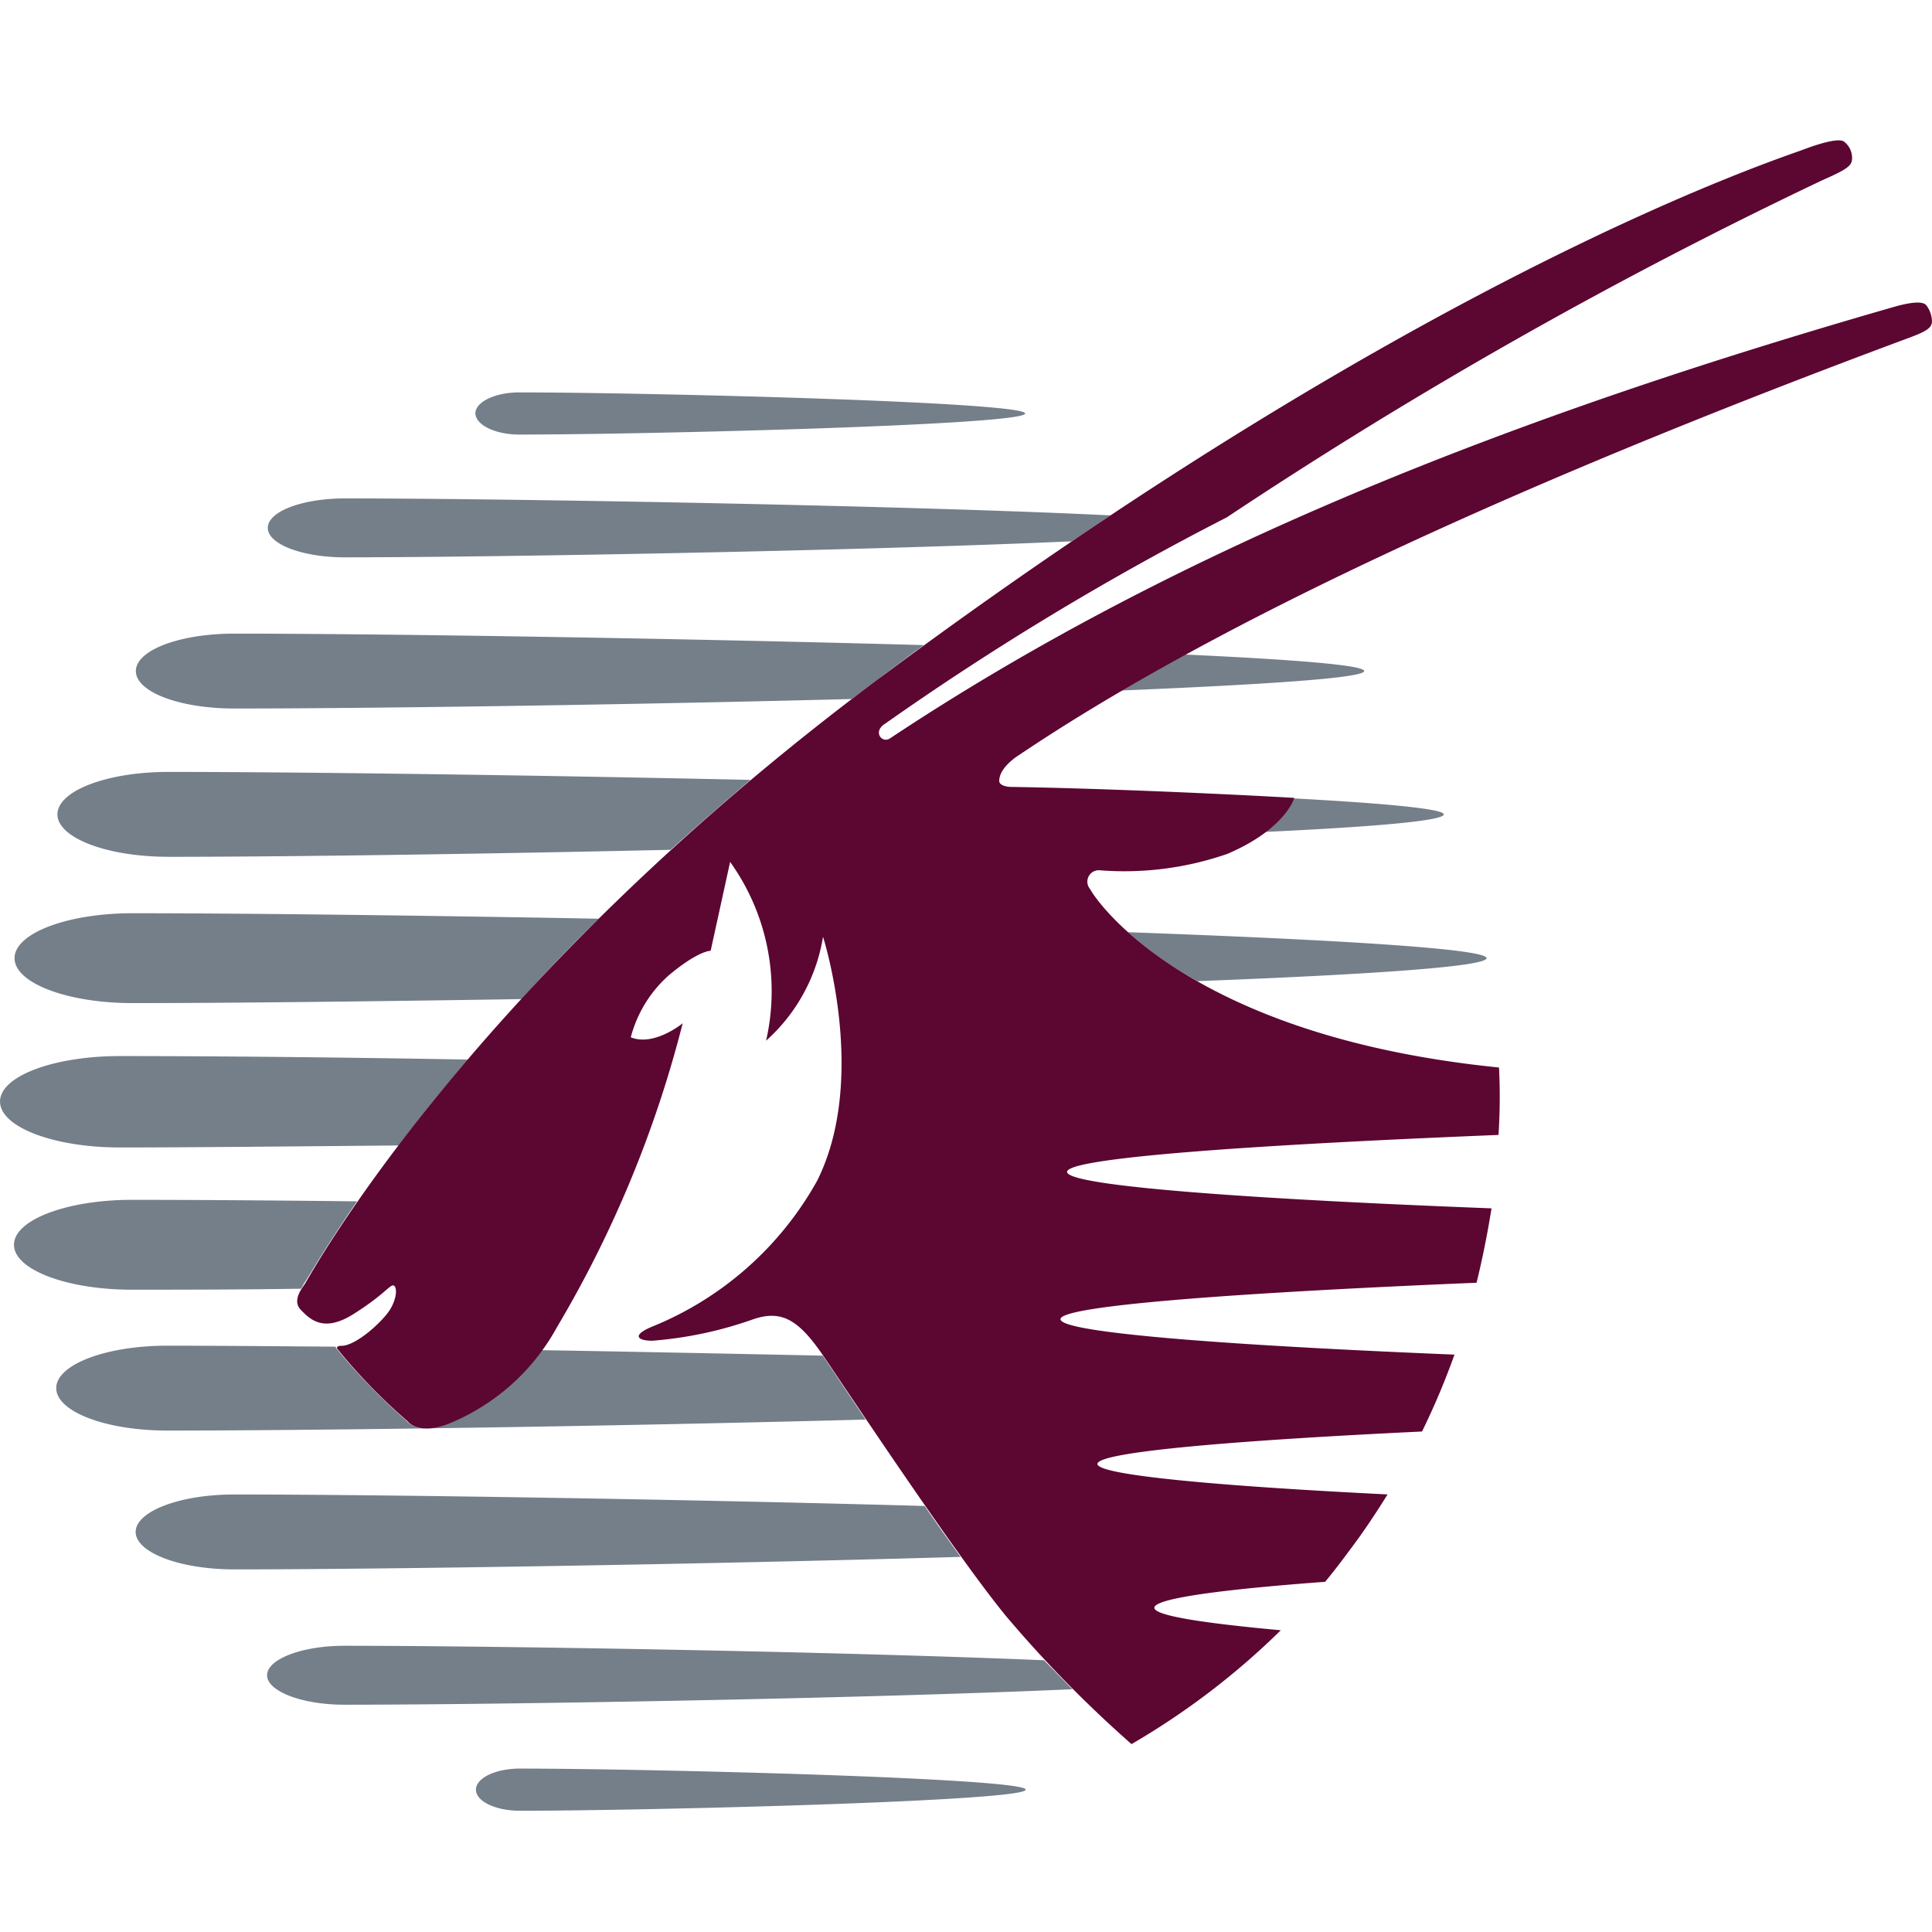 <svg xmlns="http://www.w3.org/2000/svg" width="55" height="55" viewBox="0 0 55 55">
  <g id="qr" transform="translate(2034 -4467)">
    <rect id="Rectangle_1377" data-name="Rectangle 1377" width="55" height="55" transform="translate(-2034 4467)" fill="#fff" opacity="0"/>
    <g id="Group_7949" data-name="Group 7949" transform="translate(164.2 -291.693)">
      <path id="Path_8478" data-name="Path 8478" d="M927.119,66.506c0,.242-3.383.469-8.231.654a11.056,11.056,0,0,1-1.976-1.393c5.871.213,10.207.469,10.207.739m-3.483-8.174c0,.2-2.843.384-6.909.554.6-.355,1.208-.7,1.82-1.023,3.07.142,5.089.3,5.089.469M893.372,75.916c-1.876.028-3.525.028-4.819.028-1.848,0-3.355-.569-3.355-1.279s1.507-1.279,3.355-1.279c1.635,0,3.867.014,6.411.043-.981,1.422-1.45,2.274-1.507,2.331Zm1.009,1.706a17.16,17.16,0,0,0,2,2.061s.3.426,1.208.057a5.751,5.751,0,0,0,2.6-2.075c2.587.043,5.331.1,8.032.156.227.327.668,1,1.223,1.82-7.52.2-15.694.313-19.887.313-1.748,0-3.156-.54-3.156-1.208s1.407-1.208,3.156-1.208c1.279,0,2.914.014,4.791.028.028.043.028.057.028.057m-2.914,6.283c-1.549,0-2.8-.483-2.8-1.066s1.251-1.066,2.8-1.066c4.094,0,12.481.128,19.66.327.341.5.7,1,1.023,1.45-7.392.213-16.39.355-20.683.355m23.867,3.412c-6.027.27-16.4.441-20.726.441-1.208,0-2.2-.384-2.2-.839s.981-.839,2.2-.839c4.122,0,13.8.156,19.916.412.284.284.554.569.81.824M899.6,89.577c3.554,0,14.4.27,14.4.6s-10.832.6-14.4.6c-.7,0-1.251-.27-1.251-.6s.554-.6,1.251-.6m.043-21.906c-4.478.071-8.5.114-11.074.114-1.848,0-3.355-.569-3.355-1.279s1.507-1.279,3.355-1.279c3,0,7.932.057,13.277.156-.768.739-1.493,1.507-2.2,2.289m21.977-5.715c2.63.142,4.279.3,4.279.455,0,.185-2,.355-5.089.5a2.286,2.286,0,0,0,.81-.952M889.591,63.62c-1.749,0-3.156-.54-3.156-1.208s1.407-1.208,3.156-1.208c3.582,0,10.064.085,16.575.227-.768.654-1.521,1.308-2.274,1.99-5.714.128-11.145.2-14.3.2m19.446-4.492c-6.653.171-13.86.27-17.57.27-1.549,0-2.8-.469-2.8-1.066s1.251-1.066,2.8-1.066c4.08,0,12.453.128,19.631.327-.355.256-.711.526-1.08.8-.327.256-.654.5-.981.739m-14.414-4.037c-1.208,0-2.2-.37-2.2-.839s.981-.839,2.2-.839c4.577,0,15.992.2,21.792.483-.37.242-.739.5-1.109.739-6.056.27-16.39.455-20.683.455m-6.411,16.8c-1.891,0-3.412-.583-3.412-1.308s1.535-1.294,3.412-1.294c2.36,0,5.9.028,9.908.1-.682.8-1.336,1.606-1.962,2.445-3.2.028-5.985.057-7.946.057M898.333,51c0-.327.554-.6,1.251-.6,3.554,0,14.4.27,14.4.6s-10.832.6-14.4.6c-.682,0-1.237-.27-1.251-.6" transform="translate(-3083 4719.464)" fill="#747f8a"/>
      <path id="Path_8479" data-name="Path 8479" d="M978.484,26.346a17.241,17.241,0,0,1-.014,1.919c-6.312.256-12.282.625-12.282,1.052s5.842.8,12.083,1.038c-.114.711-.256,1.422-.426,2.118C971.7,32.728,966,33.1,966,33.51s5.317.768,11.216,1.009a21.019,21.019,0,0,1-.924,2.189c-5.061.242-9.24.569-9.24.924,0,.327,3.653.64,8.259.867-.256.412-.526.824-.81,1.223-.313.426-.625.853-.967,1.265-2.886.213-4.862.469-4.862.739,0,.227,1.422.441,3.6.64a21.419,21.419,0,0,1-4.25,3.241,34.517,34.517,0,0,1-3.568-3.639c-1.436-1.748-4.492-6.368-5.2-7.406s-1.194-1.336-2.033-1.038a11.139,11.139,0,0,1-2.843.6c-.412,0-.626-.156.057-.426a9.431,9.431,0,0,0,4.634-4.122c1.464-2.914.171-6.951.171-6.951a5.052,5.052,0,0,1-1.621,2.957,6.321,6.321,0,0,0-1.024-5.089l-.554,2.53s-.341-.014-1.194.7a3.568,3.568,0,0,0-1.08,1.763c.668.27,1.478-.4,1.478-.4a32.7,32.7,0,0,1-3.582,8.657,6.16,6.16,0,0,1-3.042,2.729c-.91.37-1.208-.057-1.208-.057a16.15,16.15,0,0,1-2-2.061s-.057-.085.114-.085c.441,0,1.237-.753,1.407-1.066.2-.355.171-.64.071-.654s-.27.27-1.123.81-1.237.171-1.521-.128c-.213-.242,0-.54.128-.725s4.634-8.558,16.547-17.385C976.636,3.559,986.615.431,987.184.2c.384-.142,1-.341,1.137-.2a.585.585,0,0,1,.213.483c-.014.185-.114.284-.839.6a136.067,136.067,0,0,0-16.959,9.6,81.032,81.032,0,0,0-9.723,5.871c-.37.227-.1.569.128.426,8.259-5.487,17.925-9.226,28.63-12.3.512-.142.8-.142.881-.028a.783.783,0,0,1,.156.426c.014.2-.142.3-.583.469q-17.229,6.4-25.4,11.9s-.569.341-.569.739c0,.156.3.171.3.171,2.729.043,6.368.213,8.1.313,0,0-.242.881-1.9,1.592a8.933,8.933,0,0,1-3.639.469.325.325,0,0,0-.27.54c.057.142,2.559,4.165,11.642,5.075" transform="translate(-3134.01 4762.737)" fill="#5c0632"/>
    </g>
  </g>
</svg>
